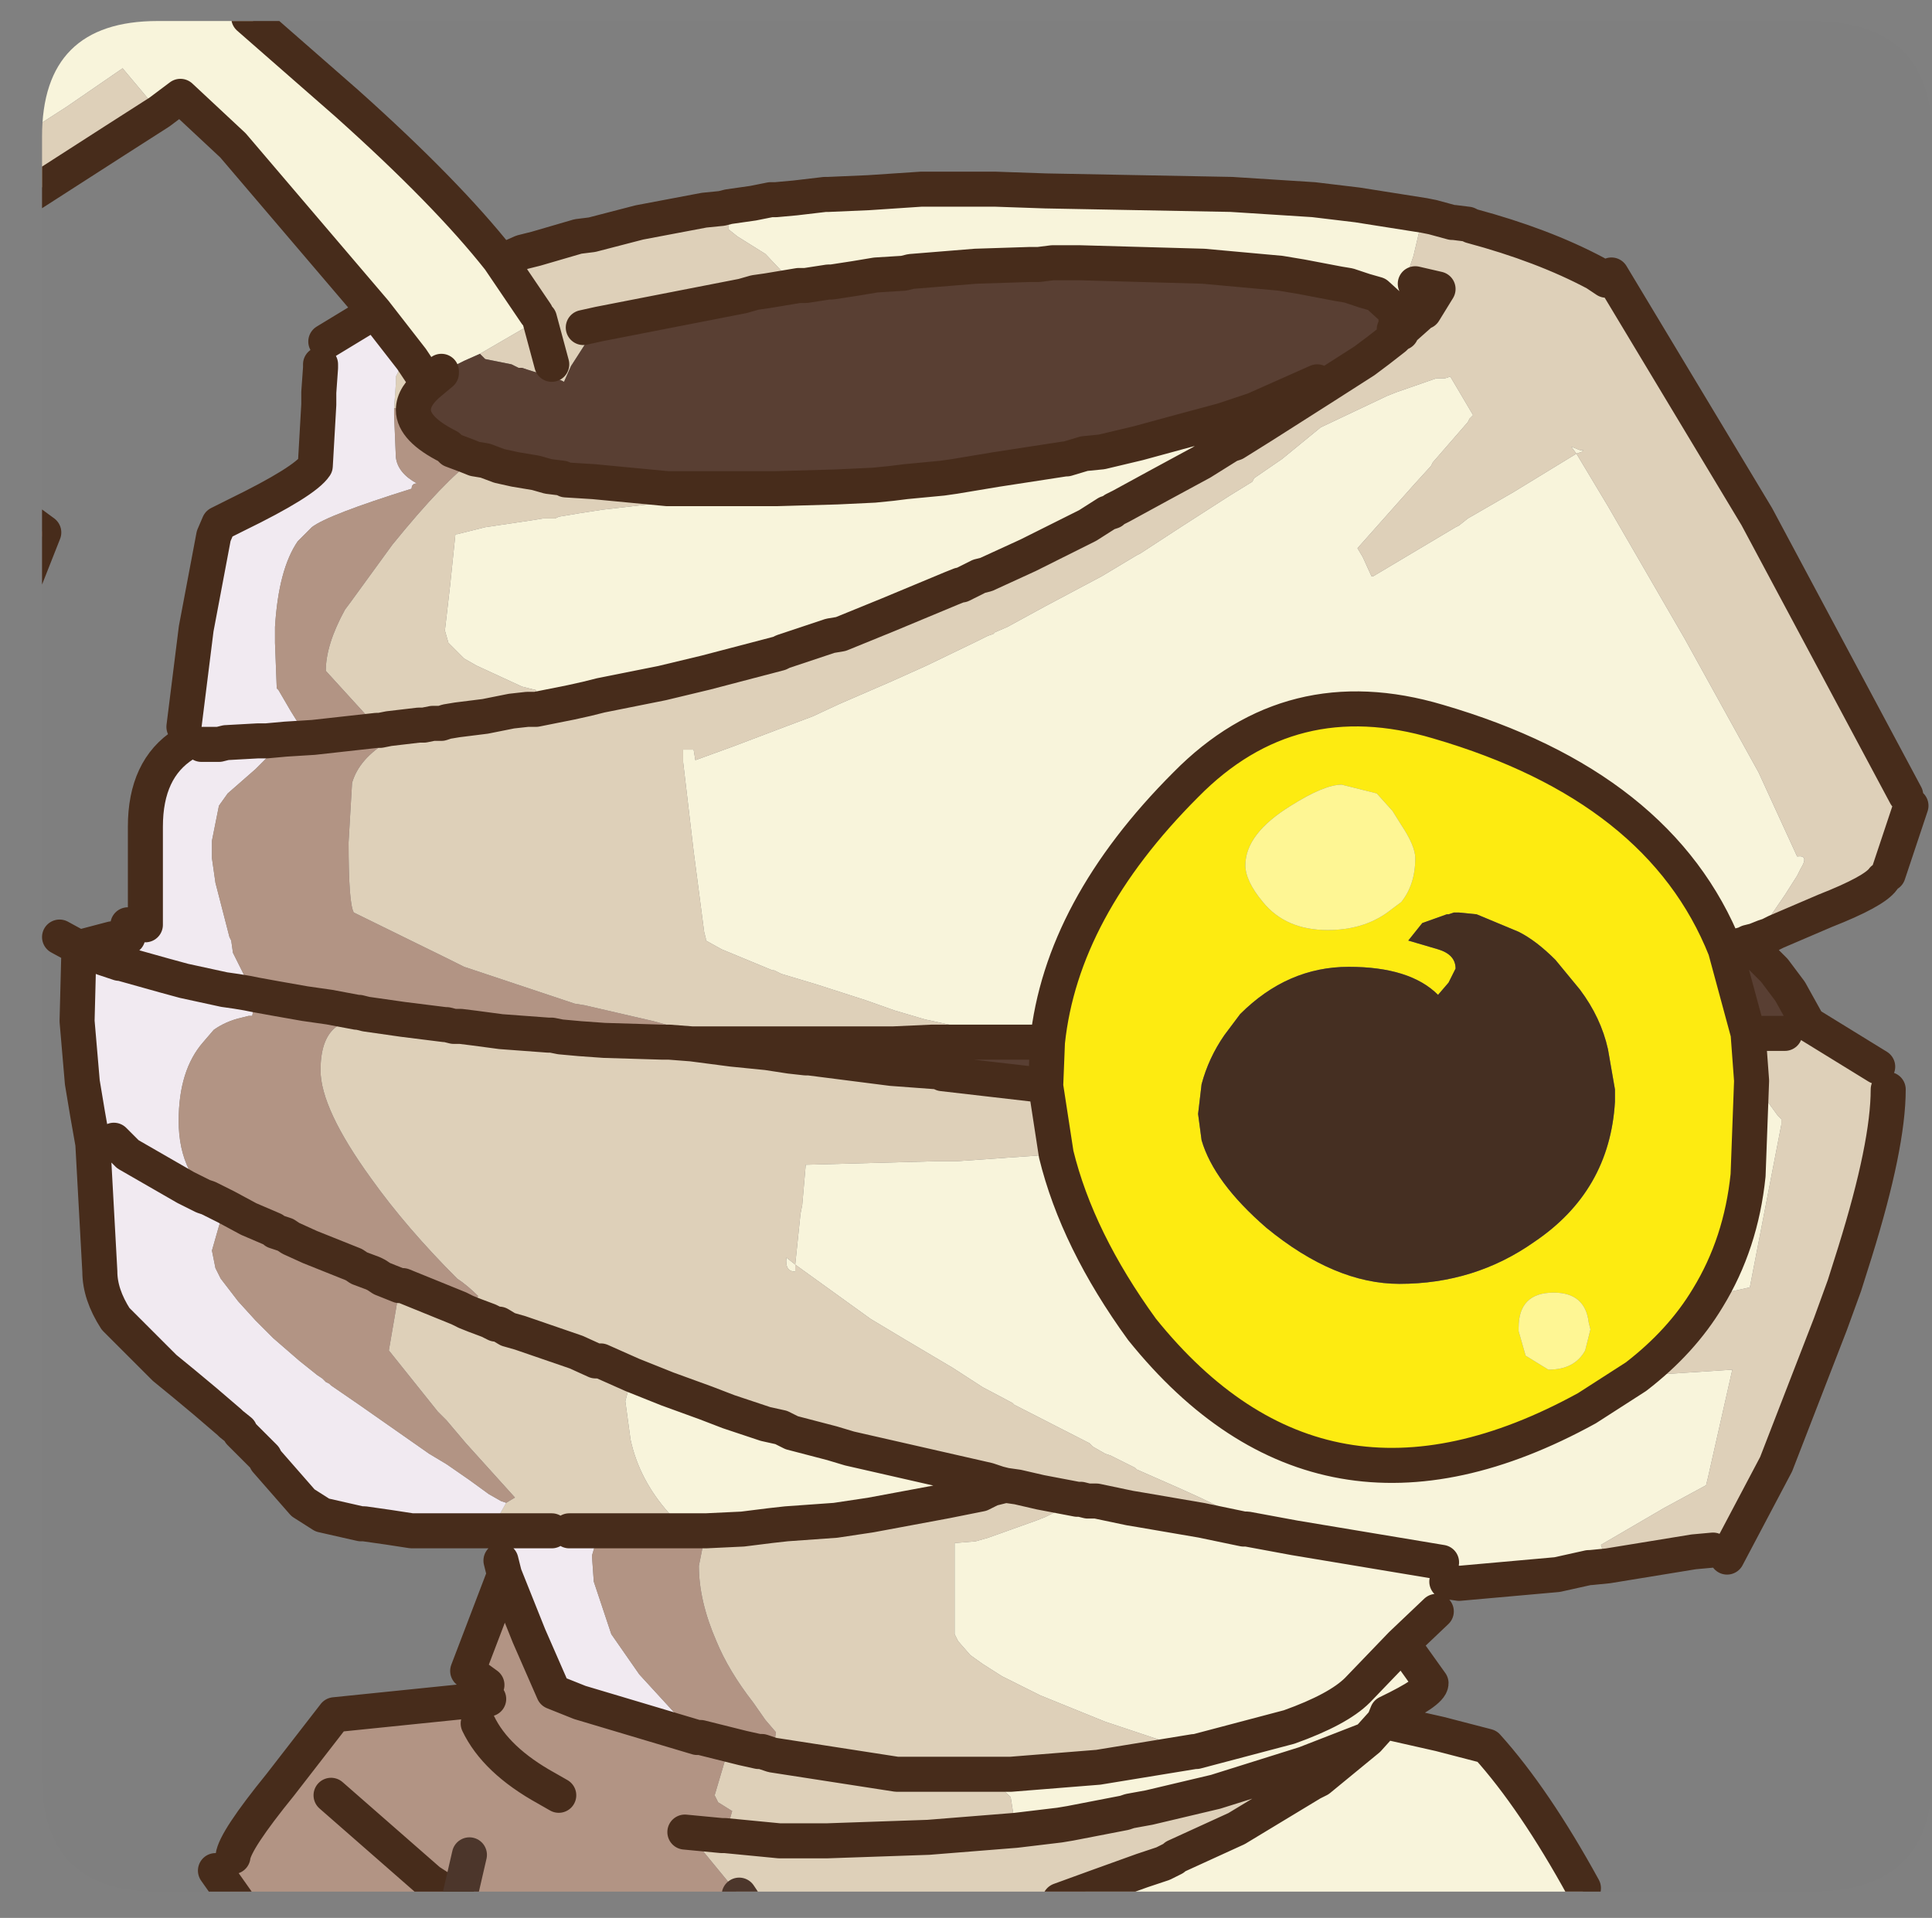 <?xml version="1.0" encoding="UTF-8" standalone="no"?>
<svg xmlns:ffdec="https://www.free-decompiler.com/flash" xmlns:xlink="http://www.w3.org/1999/xlink" ffdec:objectType="frame" height="54.75px" width="55.15px" xmlns="http://www.w3.org/2000/svg">
  <rect width="100%" height="100%" fill="#808080" stroke="none"/>
  <g transform="matrix(1.0, 0.0, 0.0, 1.0, 1.2, 0.6)">
    <clipPath id="clipPath0" transform="matrix(1.0, 0.0, 0.0, 1.0, 0.0, 0.0)">
      <path d="M50.5 0.0 Q53.95 0.0 53.95 3.3 L53.95 50.15 Q53.95 53.4 50.5 53.4 L3.3 53.4 Q0.0 53.4 0.0 50.15 L0.0 3.3 Q0.0 0.0 3.3 0.0 L50.5 0.0" fill="#000000" fill-rule="evenodd" stroke="none"/>
    </clipPath>
    <g clip-path="url(#clipPath0)">
      <use ffdec:characterId="2" height="54.75" transform="matrix(1.0, 0.0, 0.0, 1.0, -1.2, -0.6)" width="55.05" xlink:href="#shape1"/>
    </g>
    <use ffdec:characterId="3" height="53.4" transform="matrix(1.0, 0.0, 0.0, 1.0, 0.0, 0.0)" width="53.95" xlink:href="#shape2"/>
  </g>
  <defs>
    <g id="shape1" transform="matrix(1.0, 0.0, 0.0, 1.0, 1.2, 0.6)">
      <path d="M3.35 2.6 L2.3 1.35 0.7 2.45 -0.7 3.35 -0.7 -0.1 5.9 -0.1 8.7 2.35 Q11.55 4.9 13.05 6.8 L14.1 8.35 14.2 8.5 14.05 8.6 12.5 9.5 12.05 9.7 11.55 9.95 11.4 10.0 10.95 10.25 10.55 9.65 9.5 8.3 5.45 3.55 3.95 2.15 3.35 2.6 M19.6 5.3 L20.3 5.2 20.8 5.1 20.95 5.1 21.5 5.05 22.35 4.95 22.45 4.95 23.6 4.9 25.1 4.8 25.9 4.8 26.15 4.8 27.2 4.8 28.65 4.85 33.95 4.95 36.3 5.1 37.55 5.25 39.45 5.55 39.35 5.85 39.15 6.7 39.1 6.85 39.0 7.15 38.95 7.45 39.2 7.5 39.85 7.65 39.45 8.3 39.4 8.3 39.3 8.4 38.85 8.8 38.8 8.9 38.65 8.7 38.65 8.3 38.1 7.8 37.75 7.7 37.45 7.6 37.3 7.55 37.0 7.5 35.95 7.3 35.35 7.2 33.15 7.0 29.6 6.9 28.85 6.9 28.45 6.95 28.2 6.95 26.65 7.0 24.8 7.15 24.6 7.2 23.8 7.25 23.2 7.35 22.55 7.45 22.45 7.45 21.8 7.55 21.65 7.55 21.6 7.55 21.5 7.55 20.65 6.65 19.85 6.15 19.6 5.95 19.6 5.3 M44.7 44.1 L44.2 44.15 44.15 44.15 43.25 44.35 40.45 44.6 40.1 44.55 39.8 45.4 38.8 46.35 38.9 46.4 39.65 47.45 Q39.65 47.7 38.4 48.3 L38.3 48.55 38.35 48.55 39.9 48.9 41.25 49.25 Q42.6 50.75 44.0 53.3 L43.95 53.65 29.05 53.65 30.15 53.25 31.4 52.8 32.0 52.6 32.3 52.45 32.35 52.4 34.1 51.6 36.25 50.3 36.35 50.25 36.45 50.2 37.85 49.05 38.3 48.55 37.85 49.05 36.05 49.75 33.5 50.55 31.6 51.0 31.05 51.1 30.9 51.15 29.35 51.45 29.05 51.5 27.8 51.65 27.65 50.7 26.95 50.05 27.6 50.05 27.65 50.05 30.15 49.85 32.9 49.4 30.8 48.7 30.35 48.55 28.5 47.8 27.4 47.25 26.85 46.9 26.5 46.65 26.15 46.25 26.05 46.05 26.05 43.45 26.65 43.4 27.0 43.3 28.4 42.8 28.65 42.7 29.05 42.5 29.1 42.45 29.65 42.2 29.85 42.25 30.1 42.25 31.05 42.45 31.35 42.5 33.1 42.8 34.3 43.05 34.35 43.05 34.4 43.05 35.75 43.3 34.35 42.75 34.2 42.7 33.05 42.15 32.5 41.9 31.25 41.35 31.2 41.3 31.1 41.25 30.5 40.95 30.35 40.9 30.0 40.7 29.9 40.6 27.75 39.5 27.7 39.45 26.85 39.0 26.0 38.45 24.65 37.65 23.65 37.05 21.5 35.5 21.5 35.7 Q21.2 35.7 21.25 35.3 L21.5 35.5 21.65 34.05 21.7 33.8 21.8 32.65 25.5 32.55 26.1 32.55 28.95 32.35 Q29.55 34.8 31.4 37.35 36.55 43.75 44.1 39.6 L45.5 38.7 45.95 38.65 48.25 38.5 47.55 41.6 47.5 41.8 46.3 42.45 44.5 43.5 44.7 44.1 M28.2 29.15 L25.2 28.5 24.35 28.25 23.5 27.95 22.1 27.5 21.1 27.2 20.9 27.1 20.85 27.1 19.4 26.5 18.95 26.25 18.95 26.2 18.9 26.0 18.6 23.7 18.3 21.15 18.3 20.8 18.6 20.8 18.65 21.1 19.75 20.7 21.2 20.15 22.0 19.85 22.75 19.5 24.25 18.85 25.25 18.4 26.7 17.7 27.0 17.55 27.15 17.5 27.2 17.45 27.55 17.3 28.65 16.7 30.25 15.85 31.25 15.25 31.35 15.2 32.5 14.45 33.9 13.55 34.55 13.15 34.6 13.05 35.4 12.5 36.5 11.6 38.4 10.7 38.65 10.6 39.8 10.2 40.05 10.2 40.2 10.15 40.85 11.25 40.75 11.35 40.7 11.45 39.7 12.6 39.65 12.7 39.15 13.25 37.55 15.05 37.7 15.3 37.95 15.85 38.0 15.85 40.35 14.45 40.45 14.4 40.7 14.2 42.0 13.45 43.8 12.35 43.65 12.15 43.9 12.25 44.0 12.25 43.95 12.3 43.8 12.35 44.7 13.85 46.9 17.65 49.0 21.45 50.1 23.85 Q50.45 23.8 50.2 24.2 L50.1 24.4 49.75 24.95 49.1 25.9 48.7 26.25 48.6 26.35 48.05 26.5 Q46.2 21.85 39.85 20.0 35.65 18.75 32.65 21.8 29.1 25.35 28.7 29.15 L28.25 29.15 28.2 29.15 M48.8 30.25 L49.15 30.65 49.15 30.7 49.55 31.25 49.65 31.35 49.65 31.5 48.75 36.15 47.85 36.35 47.55 36.45 Q48.5 34.9 48.7 32.95 L48.8 30.25 M33.9 12.1 L33.1 12.6 31.9 13.25 30.8 13.85 30.6 13.95 30.55 14.0 30.4 14.05 29.85 14.4 28.15 15.25 26.95 15.8 26.75 15.85 26.25 16.1 26.2 16.1 25.95 16.2 24.15 16.95 22.8 17.5 22.5 17.55 21.15 18.0 21.05 18.05 18.95 18.6 17.7 18.9 15.95 19.25 15.55 19.35 15.1 19.45 14.35 19.25 14.1 19.15 14.1 19.1 13.9 19.05 13.7 19.0 12.4 18.4 12.05 18.2 11.6 17.75 11.5 17.4 11.65 16.1 11.8 14.65 11.85 14.65 12.65 14.45 14.0 14.25 14.3 14.2 14.35 14.2 14.65 14.2 14.75 14.15 15.35 14.05 16.0 13.95 18.15 13.7 18.3 13.7 18.3 13.35 20.25 13.35 20.55 13.35 20.95 13.35 22.7 13.3 23.75 13.25 24.25 13.2 24.65 13.15 25.7 13.05 26.05 13.0 27.25 12.8 29.2 12.5 29.25 12.5 29.75 12.35 30.25 12.3 31.3 12.05 32.4 11.75 33.7 11.4 33.9 12.1 M16.85 38.65 L17.85 39.05 18.95 39.45 19.6 39.7 20.65 40.05 21.1 40.15 21.4 40.3 22.55 40.6 23.05 40.75 27.0 41.65 27.15 41.7 27.3 41.75 27.5 41.8 27.3 41.85 27.1 41.9 27.0 41.95 26.8 42.05 25.8 42.25 23.65 42.65 22.65 42.8 21.25 42.9 20.8 42.95 20.0 43.05 18.95 43.1 18.75 43.1 18.5 43.1 18.45 43.1 17.9 42.6 Q17.05 41.65 16.8 40.5 L16.65 39.4 16.85 38.65 M18.75 43.1 L18.7 43.1 18.5 43.1 18.7 43.1 18.75 43.1 M38.8 46.35 L37.55 47.65 Q37.0 48.2 35.6 48.7 L32.95 49.4 32.9 49.4 32.95 49.4 35.6 48.7 Q37.0 48.2 37.55 47.65 L38.8 46.35 M39.95 44.0 L35.75 43.3 39.95 44.0" fill="#f9f5dc" fill-rule="evenodd" stroke="none"/>
      <path d="M-0.7 5.2 L-0.7 3.35 0.7 2.45 2.3 1.35 3.35 2.6 2.1 3.4 -0.7 5.2 M13.05 6.8 L13.25 6.8 13.7 6.6 14.1 6.5 15.3 6.15 15.7 6.1 17.05 5.75 18.9 5.4 19.4 5.35 19.6 5.3 19.6 5.95 19.85 6.15 20.65 6.65 21.5 7.55 21.6 7.55 20.7 7.7 20.35 7.75 20.0 7.85 15.9 8.65 15.45 8.75 15.3 9.1 15.55 9.15 15.1 9.85 14.9 10.3 14.8 10.25 13.85 9.95 13.7 9.9 13.6 9.9 13.4 9.8 12.65 9.65 12.5 9.5 14.05 8.6 14.2 8.5 14.1 8.35 13.05 6.8 M39.45 5.55 L39.7 5.6 40.25 5.75 40.3 5.75 40.7 5.8 40.8 5.85 Q42.85 6.4 44.35 7.2 L44.65 7.4 44.8 7.25 48.95 14.15 53.2 22.1 53.35 22.4 52.7 24.35 52.55 24.5 Q52.3 24.85 50.9 25.4 L49.5 26.0 49.4 26.05 49.3 26.1 49.15 26.15 48.9 26.25 48.7 26.3 48.6 26.35 48.7 26.25 49.1 25.9 49.75 24.95 50.1 24.4 50.2 24.2 Q50.45 23.8 50.1 23.85 L49.0 21.45 46.9 17.65 44.7 13.85 43.8 12.35 43.95 12.3 44.0 12.25 43.9 12.25 43.65 12.15 43.8 12.35 42.0 13.45 40.7 14.2 40.45 14.4 40.35 14.45 38.0 15.85 37.95 15.85 37.7 15.3 37.55 15.05 39.15 13.25 39.65 12.7 39.7 12.6 40.7 11.45 40.75 11.35 40.85 11.25 40.2 10.15 40.05 10.2 39.8 10.2 38.65 10.6 38.4 10.7 36.5 11.6 35.4 12.5 34.6 13.05 34.55 13.15 33.9 13.55 32.5 14.45 31.35 15.2 31.25 15.25 30.25 15.85 28.65 16.7 27.55 17.3 27.2 17.45 27.15 17.5 27.0 17.55 26.7 17.7 25.25 18.4 24.25 18.85 22.75 19.5 22.0 19.85 21.2 20.15 19.75 20.7 18.65 21.1 18.6 20.8 18.3 20.8 18.3 21.15 18.6 23.7 18.9 26.0 18.95 26.2 18.95 26.25 19.4 26.5 20.85 27.1 20.9 27.1 21.1 27.2 22.1 27.5 23.5 27.95 24.35 28.25 25.2 28.5 28.2 29.15 25.4 29.15 24.3 29.2 23.5 29.2 22.5 29.2 21.85 29.2 21.7 29.2 21.7 29.15 21.3 29.15 18.0 28.7 17.45 28.55 15.5 28.1 15.2 28.05 12.05 27.0 11.65 26.8 8.9 25.45 Q8.75 25.2 8.75 23.45 L8.85 21.75 Q9.05 21.05 9.9 20.55 L9.9 20.5 9.65 20.25 9.9 20.2 10.75 20.1 10.9 20.1 11.15 20.05 11.3 20.05 11.4 20.05 11.55 20.0 11.85 19.95 12.65 19.85 13.4 19.7 13.85 19.65 14.1 19.65 14.35 19.6 15.1 19.45 14.35 19.6 14.1 19.65 13.85 19.65 13.4 19.7 12.65 19.85 11.85 19.95 11.55 20.0 11.4 20.05 11.3 20.05 11.15 20.05 10.9 20.1 10.75 20.1 9.9 20.2 9.65 20.25 8.1 18.55 Q8.1 17.8 8.65 16.8 L8.8 16.6 10.0 14.95 Q11.5 13.1 12.35 12.5 L12.65 12.55 13.05 12.7 13.5 12.8 14.1 12.9 14.45 13.0 14.85 13.05 14.95 13.1 15.75 13.15 17.85 13.35 18.3 13.35 18.3 13.7 18.15 13.7 16.0 13.95 15.35 14.05 14.75 14.15 14.65 14.2 14.35 14.2 14.3 14.2 14.0 14.25 12.65 14.45 11.85 14.65 11.8 14.65 11.65 16.1 11.5 17.4 11.6 17.75 12.05 18.2 12.4 18.4 13.7 19.0 13.9 19.05 14.1 19.1 14.1 19.15 14.35 19.25 15.1 19.45 15.55 19.35 15.95 19.25 17.7 18.9 18.95 18.6 21.05 18.05 21.15 18.0 22.5 17.55 22.8 17.5 24.15 16.95 25.95 16.2 26.2 16.1 26.25 16.1 26.75 15.85 26.95 15.8 28.15 15.25 29.85 14.4 30.4 14.05 30.55 14.0 30.6 13.95 30.8 13.85 31.9 13.25 33.1 12.6 33.9 12.1 34.05 12.05 34.85 11.55 36.5 10.5 37.75 9.7 38.15 9.4 38.6 9.05 38.75 8.9 38.8 8.9 38.85 8.8 39.3 8.4 39.4 8.3 39.45 8.3 39.85 7.65 39.2 7.5 38.95 7.45 39.0 7.15 39.1 6.85 39.15 6.7 39.35 5.85 39.45 5.55 M50.4 28.6 L50.45 28.65 52.4 29.85 52.7 30.5 Q52.7 32.1 51.75 35.15 L51.45 36.1 51.05 37.2 49.5 41.2 48.1 43.85 47.7 43.65 47.15 43.7 44.7 44.1 44.5 43.5 46.3 42.45 47.5 41.8 47.55 41.6 48.25 38.5 45.95 38.65 45.5 38.7 Q46.8 37.7 47.55 36.45 L47.85 36.35 48.75 36.15 49.65 31.5 49.65 31.35 49.55 31.25 49.15 30.7 49.15 30.65 48.8 30.25 48.7 28.9 49.75 28.9 50.4 28.6 M29.05 53.65 L20.0 53.65 19.9 53.5 18.75 52.1 19.4 51.8 19.5 51.8 19.7 51.1 19.3 50.85 19.2 50.65 19.6 49.3 19.6 49.2 20.0 49.3 20.45 49.4 20.55 49.4 20.85 49.5 20.95 48.85 20.65 48.5 20.3 48.0 Q19.6 47.1 19.25 46.25 18.75 45.1 18.75 44.1 L18.95 43.1 20.0 43.05 20.8 42.95 21.25 42.9 22.65 42.8 23.65 42.65 25.8 42.25 26.8 42.05 27.0 41.95 27.1 41.9 27.3 41.85 27.5 41.8 27.3 41.75 27.15 41.7 27.0 41.65 23.05 40.75 22.55 40.6 21.4 40.3 21.1 40.15 20.65 40.05 19.6 39.7 18.95 39.45 17.85 39.05 16.85 38.65 15.95 38.25 15.8 38.25 15.25 38.0 13.65 37.45 13.3 37.35 13.05 37.2 12.95 37.2 12.75 37.1 12.35 36.95 12.1 36.85 12.35 36.95 12.75 37.1 12.95 37.2 13.05 37.2 13.3 37.35 13.65 37.45 15.25 38.0 15.8 38.25 15.95 38.25 16.85 38.65 16.65 39.4 16.8 40.5 Q17.05 41.65 17.9 42.6 L18.45 43.1 18.1 43.1 17.7 43.1 15.95 43.1 15.8 43.1 15.15 43.1 15.05 43.1 14.75 43.1 14.55 43.1 14.4 43.1 14.05 43.1 13.9 43.1 13.25 43.1 12.8 43.1 13.25 42.3 13.5 42.15 12.1 40.6 11.55 39.95 11.3 39.7 9.9 37.95 10.15 36.5 10.2 36.1 10.3 36.1 11.9 36.75 12.1 36.85 12.45 36.4 Q12.15 36.1 11.85 35.9 10.4 34.45 9.4 33.05 7.95 31.05 7.95 29.95 7.95 29.1 8.35 28.75 8.6 28.55 9.0 28.3 L9.05 28.3 9.25 28.35 10.3 28.5 11.1 28.6 11.5 28.65 11.55 28.65 11.75 28.7 11.95 28.7 12.35 28.75 13.1 28.85 14.45 28.95 14.55 28.95 14.8 29.0 15.35 29.05 16.05 29.1 17.7 29.15 17.9 29.15 18.55 29.2 19.7 29.35 20.7 29.45 21.35 29.55 21.8 29.6 21.9 29.6 24.25 29.9 25.6 30.0 25.7 30.05 28.3 30.35 28.4 30.35 28.65 30.4 28.95 32.35 26.1 32.55 25.5 32.55 21.8 32.65 21.7 33.8 21.65 34.05 21.5 35.5 21.25 35.3 Q21.2 35.7 21.5 35.7 L21.5 35.5 23.65 37.05 24.65 37.65 26.0 38.45 26.85 39.0 27.7 39.45 27.75 39.5 29.9 40.6 30.0 40.7 30.35 40.9 30.5 40.95 31.1 41.25 31.2 41.3 31.25 41.35 32.5 41.9 33.05 42.15 34.2 42.7 34.35 42.75 35.75 43.3 34.4 43.05 34.35 43.05 34.3 43.05 33.1 42.8 31.35 42.5 31.05 42.45 30.1 42.25 29.85 42.25 29.65 42.2 29.1 42.45 29.05 42.5 28.65 42.7 28.4 42.8 27.0 43.3 26.65 43.4 26.05 43.45 26.05 46.05 26.15 46.25 26.5 46.65 26.85 46.9 27.4 47.25 28.5 47.8 30.35 48.55 30.8 48.7 32.9 49.4 30.15 49.85 27.65 50.05 27.6 50.05 26.95 50.05 27.65 50.7 27.8 51.65 29.05 51.5 29.35 51.45 30.9 51.15 31.05 51.1 31.6 51.0 33.5 50.55 36.05 49.75 36.25 50.3 34.1 51.6 32.35 52.4 32.3 52.45 32.0 52.6 31.4 52.8 30.15 53.25 29.05 53.65 M11.4 10.0 L11.4 10.05 11.1 10.3 Q10.6 10.7 10.6 11.1 L10.05 11.05 10.1 10.35 10.1 10.15 10.2 9.95 Q10.3 9.75 10.55 9.65 L10.95 10.25 11.4 10.0 M14.55 9.8 L14.2 8.5 14.55 9.8 M29.65 42.2 L29.55 42.2 28.5 42.0 27.85 41.85 27.5 41.8 27.85 41.85 28.5 42.0 29.55 42.2 29.65 42.2 M19.5 51.8 L21.05 51.95 22.4 51.95 25.3 51.85 27.8 51.65 25.3 51.85 22.4 51.95 21.05 51.95 19.5 51.8 M20.85 49.5 L24.4 50.05 24.75 50.05 25.8 50.05 25.95 50.05 26.45 50.05 26.95 50.05 26.45 50.05 25.95 50.05 25.8 50.05 24.75 50.05 24.4 50.05 20.85 49.5" fill="#dfd1ba" fill-rule="evenodd" stroke="none"/>
      <path d="M48.9 26.25 L49.0 26.65 49.45 27.1 49.9 27.7 50.4 28.6 49.75 28.9 48.7 28.9 48.05 26.5 48.6 26.35 48.7 26.3 48.9 26.25 M28.7 29.15 L28.65 30.4 28.4 30.35 28.3 30.35 25.7 30.05 25.6 30.0 24.25 29.9 21.9 29.6 21.8 29.6 21.35 29.55 20.7 29.45 19.7 29.35 19.65 29.2 20.75 29.2 21.3 29.2 21.7 29.2 21.85 29.2 22.5 29.2 23.5 29.2 24.3 29.2 25.4 29.15 28.2 29.15 28.25 29.15 28.7 29.15 M38.6 9.05 L38.15 9.4 37.75 9.7 36.5 10.5 36.4 10.3 34.6 11.1 33.7 11.4 32.4 11.75 31.3 12.05 30.25 12.3 29.75 12.35 29.25 12.5 29.2 12.5 27.25 12.8 26.05 13.0 25.7 13.05 24.65 13.15 24.25 13.2 23.75 13.25 22.7 13.3 20.95 13.35 20.55 13.35 20.25 13.35 18.3 13.35 17.85 13.35 15.75 13.15 14.95 13.1 14.85 13.05 14.45 13.0 14.1 12.9 13.5 12.8 13.05 12.7 12.65 12.55 12.35 12.5 12.1 12.4 11.7 12.25 11.6 12.15 Q10.6 11.65 10.6 11.1 10.6 10.7 11.1 10.3 L11.4 10.05 11.4 10.0 11.55 9.95 12.05 9.7 12.5 9.5 12.65 9.65 13.4 9.8 13.6 9.9 13.7 9.9 13.85 9.95 14.8 10.25 14.9 10.3 15.1 9.85 15.55 9.15 15.3 9.1 15.45 8.75 15.9 8.65 20.0 7.85 20.35 7.75 20.7 7.7 21.6 7.55 21.65 7.55 21.8 7.55 22.45 7.45 22.55 7.45 23.2 7.35 23.8 7.25 24.6 7.2 24.8 7.15 26.65 7.0 28.2 6.95 28.45 6.95 28.85 6.9 29.6 6.9 33.15 7.0 35.35 7.2 35.95 7.3 37.0 7.5 37.3 7.55 37.45 7.6 37.75 7.7 38.1 7.8 38.65 8.3 38.65 8.7 38.6 8.8 38.6 9.05" fill="#593f33" fill-rule="evenodd" stroke="none"/>
      <path d="M47.55 36.45 Q46.8 37.7 45.5 38.7 L44.1 39.6 Q36.55 43.75 31.4 37.35 29.55 34.8 28.95 32.35 L28.65 30.4 28.7 29.15 Q29.1 25.35 32.65 21.8 35.65 18.75 39.85 20.0 46.2 21.85 48.05 26.5 L48.7 28.9 48.8 30.25 48.7 32.95 Q48.5 34.9 47.55 36.45 M43.2 26.8 Q42.65 26.25 42.15 26.0 L40.95 25.5 40.45 25.45 40.3 25.45 40.15 25.5 40.1 25.5 39.4 25.75 39.0 26.25 39.85 26.5 Q40.35 26.65 40.35 27.05 L40.15 27.45 39.85 27.8 Q39.05 27.0 37.3 27.0 35.55 27.0 34.2 28.35 L33.75 28.95 Q33.3 29.6 33.1 30.35 L33.0 31.2 33.1 31.95 Q33.45 33.15 34.95 34.45 36.9 36.05 38.75 36.05 40.9 36.05 42.6 34.85 44.75 33.4 44.9 30.85 L44.9 30.5 44.7 29.35 Q44.5 28.45 43.9 27.65 L43.2 26.8 M43.0 38.5 Q43.75 38.5 44.05 37.95 L44.2 37.35 44.15 37.15 Q44.05 36.3 43.15 36.3 42.15 36.3 42.15 37.3 L42.15 37.4 42.35 38.1 43.0 38.5 M37.1 21.8 Q36.6 21.8 35.65 22.4 34.35 23.2 34.35 24.1 34.35 24.55 34.85 25.15 35.5 25.95 36.7 25.95 37.7 25.95 38.4 25.45 L38.8 25.15 Q39.2 24.65 39.2 23.9 39.2 23.55 38.8 22.95 L38.55 22.55 38.1 22.05 37.1 21.8" fill="#feec11" fill-rule="evenodd" stroke="none"/>
      <path d="M43.2 26.8 L43.9 27.65 Q44.5 28.45 44.7 29.35 L44.9 30.5 44.9 30.85 Q44.75 33.4 42.6 34.85 40.9 36.05 38.75 36.05 36.9 36.05 34.95 34.45 33.45 33.15 33.1 31.95 L33.0 31.2 33.1 30.35 Q33.3 29.6 33.75 28.95 L34.2 28.35 Q35.55 27.0 37.3 27.0 39.05 27.0 39.85 27.8 L40.15 27.45 40.35 27.05 Q40.35 26.65 39.85 26.5 L39.0 26.25 39.4 25.75 40.1 25.5 40.15 25.5 40.3 25.45 40.45 25.45 40.95 25.5 42.15 26.0 Q42.65 26.25 43.2 26.8" fill="#452f22" fill-rule="evenodd" stroke="none"/>
      <path d="M43.0 38.5 L42.35 38.1 42.15 37.4 42.15 37.3 Q42.15 36.3 43.15 36.3 44.05 36.3 44.15 37.15 L44.2 37.35 44.05 37.95 Q43.75 38.5 43.0 38.5 M37.1 21.8 L38.1 22.05 38.55 22.55 38.8 22.95 Q39.2 23.55 39.2 23.9 39.2 24.65 38.8 25.15 L38.4 25.45 Q37.7 25.95 36.7 25.95 35.5 25.95 34.85 25.15 34.35 24.55 34.35 24.1 34.35 23.2 35.65 22.4 36.6 21.8 37.1 21.8" fill="#fff795" fill-rule="evenodd" stroke="none"/>
      <path d="M13.2 44.35 L13.1 43.95 13.25 43.1 13.9 43.1 14.05 43.1 14.4 43.1 14.55 43.1 14.75 43.1 15.05 43.1 15.15 43.1 15.8 43.1 15.95 43.1 15.85 43.3 15.7 43.8 15.7 43.85 15.75 44.55 16.25 46.05 17.05 47.2 18.7 49.0 15.35 48.0 14.6 47.7 13.9 46.1 13.2 44.35 M12.8 43.1 L12.4 43.1 10.55 43.1 9.9 43.0 9.2 42.9 9.1 42.9 8.0 42.65 7.45 42.3 6.4 41.1 6.35 41.0 6.1 40.75 5.65 40.3 5.65 40.25 5.4 40.05 5.35 40.0 4.65 39.4 4.05 38.9 3.5 38.45 2.1 37.05 Q1.65 36.35 1.65 35.7 L1.45 32.05 1.3 31.2 1.15 30.3 1.0 28.55 1.05 26.6 1.75 26.75 2.2 26.9 2.1 26.2 2.45 26.15 2.45 25.8 2.95 25.8 2.95 25.15 2.95 25.0 2.95 23.7 2.95 23.0 Q2.95 21.35 4.05 20.65 L4.55 20.65 4.05 20.15 4.4 17.35 4.9 14.7 5.05 14.35 5.15 14.3 5.55 14.1 Q7.5 13.15 7.8 12.7 L7.9 10.95 7.9 10.6 7.95 9.9 7.95 9.8 8.1 9.15 9.5 8.3 10.55 9.65 Q10.3 9.75 10.2 9.95 L10.1 10.15 10.1 10.35 10.05 11.05 10.05 11.25 10.1 12.45 Q10.15 12.9 10.7 13.2 10.55 13.2 10.55 13.35 8.15 14.1 7.7 14.45 L7.35 14.8 7.3 14.85 Q6.75 15.65 6.65 17.3 L6.65 17.75 6.7 19.05 6.75 19.1 7.1 19.7 7.35 20.1 6.95 20.5 6.4 20.55 6.15 20.55 5.25 20.6 5.05 20.65 4.55 20.65 5.05 20.65 5.25 20.6 6.15 20.55 6.4 20.55 6.95 20.5 6.1 21.35 5.7 21.7 5.3 22.05 5.05 22.4 4.85 23.4 4.85 23.9 4.95 24.6 5.35 26.15 5.4 26.25 5.45 26.6 5.9 27.5 6.1 27.8 5.85 27.75 5.55 27.7 5.2 27.65 4.05 27.4 3.5 27.25 2.25 26.9 2.2 26.9 2.25 26.9 3.5 27.25 4.05 27.4 5.2 27.65 5.55 27.7 5.85 27.75 6.1 27.8 6.1 27.85 6.0 28.4 5.9 28.4 5.7 28.45 Q5.25 28.55 4.9 28.8 L4.6 29.15 Q3.9 29.95 3.9 31.4 3.9 32.2 4.2 32.8 L4.6 33.55 4.75 33.6 5.25 33.85 5.15 34.1 5.05 34.4 4.85 35.1 4.95 35.6 5.1 35.9 5.6 36.55 6.1 37.1 6.6 37.6 7.35 38.25 7.85 38.65 8.0 38.75 8.1 38.85 8.2 38.9 8.25 38.95 9.05 39.5 11.05 40.9 11.55 41.2 12.2 41.65 12.75 42.05 13.1 42.25 13.25 42.3 12.8 43.1 M2.05 31.95 L2.45 32.35 4.1 33.3 4.6 33.55 4.1 33.3 2.45 32.35 2.05 31.95" fill="#f2ebf2" fill-rule="evenodd" stroke="none"/>
      <path d="M-0.7 16.5 L-0.7 14.05 0.05 14.6 -0.7 16.5 M20.0 53.65 L11.9 53.65 5.55 53.65 4.95 52.8 5.45 52.4 Q5.5 51.95 6.8 50.35 L8.35 48.35 12.75 47.9 12.7 47.5 12.15 47.1 13.2 44.35 13.9 46.1 14.6 47.7 15.35 48.0 18.7 49.0 17.05 47.2 16.25 46.05 15.75 44.55 15.7 43.85 15.7 43.8 15.85 43.3 15.95 43.1 17.7 43.1 18.1 43.1 18.45 43.1 18.5 43.1 18.75 43.1 18.95 43.1 18.75 44.1 Q18.75 45.1 19.25 46.25 19.6 47.1 20.3 48.0 L20.65 48.5 20.95 48.85 20.85 49.5 20.55 49.4 20.45 49.4 20.0 49.3 19.6 49.2 19.6 49.3 19.2 50.65 19.3 50.85 19.7 51.1 19.5 51.8 19.4 51.8 18.75 52.1 19.9 53.5 20.0 53.65 M9.65 20.25 L9.9 20.5 9.9 20.55 Q9.05 21.05 8.85 21.75 L8.75 23.45 Q8.75 25.2 8.9 25.45 L11.65 26.8 12.05 27.0 15.2 28.05 15.5 28.1 17.45 28.55 18.0 28.7 21.3 29.15 21.7 29.15 21.7 29.2 21.3 29.2 20.75 29.2 19.65 29.2 18.55 29.2 17.9 29.15 17.7 29.15 16.05 29.1 15.35 29.05 14.8 29.0 14.55 28.95 14.45 28.95 13.1 28.85 12.35 28.75 11.95 28.7 11.75 28.7 11.55 28.65 11.5 28.65 11.1 28.6 10.3 28.5 9.25 28.35 9.05 28.3 9.0 28.3 Q8.6 28.55 8.35 28.75 7.95 29.1 7.95 29.95 7.95 31.05 9.4 33.05 10.4 34.45 11.85 35.9 12.15 36.1 12.45 36.4 L12.1 36.85 11.9 36.75 10.3 36.1 10.2 36.1 10.15 36.5 9.9 37.95 11.3 39.7 11.55 39.95 12.1 40.6 13.5 42.15 13.25 42.3 13.1 42.25 12.75 42.05 12.2 41.65 11.55 41.2 11.05 40.9 9.05 39.5 8.25 38.95 8.2 38.9 8.1 38.85 8.0 38.75 7.85 38.65 7.35 38.25 6.6 37.6 6.1 37.1 5.6 36.55 5.1 35.9 4.95 35.6 4.85 35.1 5.05 34.4 5.15 34.1 5.25 33.85 4.75 33.6 4.6 33.55 4.2 32.8 Q3.9 32.2 3.9 31.4 3.9 29.95 4.6 29.15 L4.9 28.8 Q5.25 28.55 5.7 28.45 L5.9 28.4 6.0 28.4 6.1 27.85 6.1 27.8 6.65 27.9 7.5 28.05 8.2 28.15 9.0 28.3 8.2 28.15 7.5 28.05 6.65 27.9 6.1 27.8 5.9 27.5 5.45 26.6 5.4 26.25 5.35 26.15 4.95 24.6 4.85 23.9 4.85 23.4 5.05 22.4 5.3 22.05 5.7 21.7 6.1 21.35 6.95 20.5 7.35 20.1 7.1 19.7 6.75 19.1 6.7 19.05 6.65 17.75 6.65 17.3 Q6.75 15.65 7.3 14.85 L7.35 14.8 7.7 14.45 Q8.15 14.1 10.55 13.35 10.55 13.2 10.7 13.2 10.15 12.9 10.1 12.45 L10.05 11.25 10.05 11.05 10.6 11.1 Q10.6 11.65 11.6 12.15 L11.7 12.25 12.1 12.4 12.35 12.5 Q11.5 13.1 10.0 14.95 L8.8 16.6 8.65 16.8 Q8.1 17.8 8.1 18.55 L9.65 20.25 9.55 20.25 7.75 20.45 6.95 20.5 7.75 20.45 9.55 20.25 9.65 20.25 M5.25 33.85 L5.9 34.2 6.6 34.5 6.65 34.55 6.95 34.65 7.1 34.75 7.65 35.0 8.9 35.5 9.05 35.6 9.45 35.75 9.55 35.8 9.7 35.9 10.2 36.1 9.7 35.9 9.55 35.8 9.45 35.75 9.05 35.6 8.9 35.5 7.65 35.0 7.1 34.75 6.95 34.65 6.65 34.55 6.6 34.5 5.9 34.2 5.25 33.85 M19.6 49.2 L18.8 49.0 18.7 49.0 18.8 49.0 19.6 49.2 M12.45 48.6 Q12.95 49.65 14.4 50.45 L14.75 50.65 14.4 50.45 Q12.95 49.65 12.45 48.6 M18.35 51.7 L19.4 51.8 18.35 51.7 M11.9 53.65 L12.2 52.35 11.9 53.65 11.05 53.1 8.25 50.65 11.05 53.1 11.9 53.65" fill="#b39585" fill-rule="evenodd" stroke="none"/>
      <path d="M-0.7 16.5 L0.05 14.6 -0.7 14.05 M-0.7 5.2 L2.1 3.4 3.35 2.6 3.95 2.15 5.45 3.55 9.5 8.3 10.55 9.65 10.95 10.25 M5.9 -0.1 L8.7 2.35 Q11.55 4.9 13.05 6.8 L13.25 6.8 13.7 6.6 14.1 6.5 15.3 6.15 15.7 6.1 17.05 5.75 18.9 5.4 19.4 5.35 19.6 5.3 20.3 5.2 20.8 5.1 20.95 5.1 21.5 5.05 22.35 4.95 22.45 4.95 23.6 4.9 25.1 4.8 25.9 4.8 26.15 4.8 27.2 4.8 28.65 4.85 33.95 4.95 36.3 5.1 37.55 5.25 39.45 5.55 39.7 5.6 40.25 5.75 40.3 5.75 40.7 5.8 40.8 5.85 Q42.85 6.4 44.35 7.2 L44.65 7.4 M44.8 7.25 L48.95 14.15 53.2 22.1 M53.35 22.4 L52.7 24.35 M52.55 24.5 Q52.3 24.85 50.9 25.4 L49.5 26.0 49.4 26.05 49.3 26.1 49.15 26.15 48.9 26.25 48.7 26.3 48.6 26.35 48.05 26.5 Q46.2 21.85 39.85 20.0 35.65 18.75 32.65 21.8 29.1 25.35 28.7 29.15 L28.65 30.4 28.95 32.35 Q29.55 34.8 31.4 37.35 36.55 43.75 44.1 39.6 L45.5 38.7 Q46.8 37.7 47.55 36.45 48.5 34.9 48.7 32.95 L48.8 30.25 48.7 28.9 48.05 26.5 M49.0 26.65 L49.45 27.1 49.9 27.7 50.4 28.6 50.45 28.65 52.4 29.85 M52.7 30.5 Q52.7 32.1 51.75 35.15 L51.45 36.1 51.05 37.2 49.5 41.2 48.1 43.85 M47.7 43.65 L47.15 43.7 44.7 44.1 44.2 44.15 44.15 44.15 43.25 44.35 40.45 44.6 40.1 44.55 M39.8 45.4 L38.8 46.35 38.9 46.4 39.65 47.45 Q39.65 47.7 38.4 48.3 L38.3 48.55 38.35 48.55 39.9 48.9 41.25 49.25 Q42.6 50.75 44.0 53.3 L43.95 53.65 M5.55 53.65 L4.95 52.8 M5.45 52.4 Q5.5 51.95 6.8 50.35 L8.35 48.35 12.75 47.9 M12.7 47.5 L12.15 47.1 13.2 44.35 13.1 43.95 M13.25 43.1 L12.8 43.1 12.4 43.1 10.55 43.1 9.9 43.0 9.2 42.9 9.1 42.9 8.0 42.65 7.45 42.3 6.4 41.1 6.35 41.0 6.1 40.75 5.65 40.3 5.65 40.25 5.4 40.05 5.35 40.0 4.65 39.4 4.05 38.9 3.5 38.45 2.1 37.05 Q1.65 36.35 1.65 35.7 L1.45 32.05 1.3 31.2 1.15 30.3 1.0 28.55 1.05 26.6 1.05 26.45 0.5 26.15 M49.75 28.9 L48.7 28.9 M39.2 7.5 L39.85 7.65 39.45 8.3 39.4 8.3 39.3 8.4 38.85 8.8 38.8 8.9 38.75 8.9 38.6 9.05 38.15 9.4 37.75 9.7 36.5 10.5 34.85 11.55 34.05 12.05 33.9 12.1 33.1 12.6 31.9 13.25 30.8 13.85 30.6 13.95 30.55 14.0 30.4 14.05 29.85 14.4 28.15 15.25 26.95 15.8 26.75 15.85 26.25 16.1 26.2 16.1 25.95 16.2 24.15 16.95 22.8 17.5 22.5 17.55 21.15 18.0 21.05 18.05 18.95 18.6 17.7 18.9 15.95 19.25 15.55 19.35 15.1 19.45 14.35 19.6 14.1 19.65 13.85 19.65 13.4 19.7 12.65 19.85 11.85 19.95 11.55 20.0 11.4 20.05 11.3 20.05 11.15 20.05 10.9 20.1 10.75 20.1 9.9 20.2 9.65 20.25 9.55 20.25 7.75 20.45 6.95 20.5 6.4 20.55 6.15 20.55 5.25 20.6 5.05 20.65 4.55 20.65 M21.7 29.2 L21.85 29.2 22.5 29.2 23.5 29.2 24.3 29.2 25.4 29.15 28.2 29.15 28.25 29.15 28.7 29.15 M36.4 10.3 L34.6 11.1 33.7 11.4 32.4 11.75 31.3 12.05 30.25 12.3 29.75 12.35 29.25 12.5 29.2 12.5 27.25 12.8 26.05 13.0 25.7 13.05 24.65 13.15 24.25 13.2 23.75 13.25 22.7 13.3 20.95 13.35 20.55 13.35 20.25 13.35 18.3 13.35 17.85 13.35 15.75 13.15 14.95 13.1 14.85 13.05 14.45 13.0 14.1 12.9 13.5 12.8 13.05 12.7 12.65 12.55 12.35 12.5 12.1 12.4 11.7 12.25 11.6 12.15 Q10.6 11.65 10.6 11.1 10.6 10.7 11.1 10.3 L11.4 10.05 11.4 10.0 M21.65 7.55 L21.8 7.55 22.45 7.45 22.55 7.45 23.2 7.35 23.8 7.25 24.6 7.2 24.8 7.15 26.65 7.0 28.2 6.95 28.45 6.95 28.85 6.9 29.6 6.9 33.15 7.0 35.35 7.2 35.95 7.3 37.0 7.5 37.3 7.55 37.45 7.6 37.75 7.7 38.1 7.8 38.65 8.3 38.65 8.7 38.6 8.8 38.6 9.05 M15.45 8.75 L15.9 8.65 20.0 7.85 20.35 7.75 20.7 7.7 21.6 7.55 M14.1 8.35 L13.05 6.8 M14.2 8.5 L14.55 9.8 M9.5 8.3 L8.1 9.15 M7.95 9.8 L7.95 9.9 7.9 10.6 7.9 10.95 7.8 12.7 Q7.5 13.15 5.55 14.1 L5.15 14.3 5.05 14.35 4.9 14.7 4.4 17.35 4.05 20.15 M4.05 20.65 Q2.95 21.35 2.95 23.0 L2.95 23.7 2.95 25.0 2.95 25.15 2.95 25.8 M2.45 25.8 L2.45 26.15 2.1 26.2 2.0 26.2 1.05 26.45 1.75 26.75 2.2 26.9 2.25 26.9 3.5 27.25 4.05 27.4 5.2 27.65 5.55 27.7 5.85 27.75 6.1 27.8 6.65 27.9 7.5 28.05 8.2 28.15 9.0 28.3 9.05 28.3 9.25 28.35 10.3 28.5 11.1 28.6 11.5 28.65 11.55 28.65 11.75 28.7 11.95 28.7 12.35 28.75 13.1 28.85 14.45 28.95 14.55 28.95 14.8 29.0 15.35 29.05 16.05 29.1 17.7 29.15 17.9 29.15 18.55 29.2 19.7 29.35 20.7 29.45 21.35 29.55 21.8 29.6 21.9 29.6 24.25 29.9 25.6 30.0 25.7 30.05 28.3 30.35 28.4 30.35 28.65 30.4 M12.1 36.85 L12.35 36.95 12.75 37.1 12.95 37.2 13.05 37.2 13.3 37.35 13.65 37.45 15.25 38.0 15.8 38.25 15.95 38.25 16.85 38.65 17.85 39.05 18.95 39.45 19.6 39.7 20.65 40.05 21.1 40.15 21.4 40.3 22.55 40.6 23.05 40.75 27.0 41.65 27.15 41.7 27.3 41.75 27.5 41.8 27.85 41.85 28.5 42.0 29.55 42.2 29.65 42.2 29.85 42.25 30.1 42.25 31.05 42.45 31.35 42.5 33.1 42.8 34.3 43.05 34.35 43.05 34.4 43.05 35.75 43.3 39.95 44.0 M19.65 29.2 L18.55 29.2 M12.1 36.85 L11.9 36.75 10.3 36.1 10.2 36.1 9.7 35.9 9.55 35.8 9.45 35.75 9.05 35.6 8.9 35.5 7.65 35.0 7.1 34.75 6.95 34.65 6.65 34.55 6.6 34.5 5.9 34.2 5.25 33.85 4.75 33.6 4.6 33.55 4.1 33.3 2.45 32.35 2.05 31.95 M15.95 43.1 L15.8 43.1 15.15 43.1 15.05 43.1 M14.55 43.1 L14.4 43.1 14.05 43.1 13.9 43.1 13.25 43.1 M15.95 43.1 L17.7 43.1 18.1 43.1 18.45 43.1 18.5 43.1 18.7 43.1 18.75 43.1 18.95 43.1 20.0 43.05 20.8 42.95 21.25 42.9 22.65 42.8 23.65 42.65 25.8 42.25 26.8 42.05 27.0 41.95 27.1 41.9 27.3 41.85 27.5 41.8 M13.2 44.35 L13.9 46.1 14.6 47.7 15.35 48.0 18.7 49.0 18.8 49.0 19.6 49.2 20.0 49.3 20.45 49.4 20.55 49.4 20.85 49.5 24.4 50.05 24.75 50.05 25.8 50.05 25.95 50.05 26.45 50.05 26.95 50.05 27.6 50.05 27.65 50.05 30.15 49.85 32.9 49.4 32.95 49.4 35.6 48.7 Q37.0 48.2 37.55 47.65 L38.8 46.35 M21.7 29.2 L21.3 29.2 20.75 29.2 19.65 29.2 M38.3 48.55 L37.85 49.05 36.45 50.2 36.35 50.25 36.25 50.3 34.1 51.6 32.35 52.4 32.3 52.45 32.0 52.6 31.4 52.8 30.15 53.25 29.05 53.65 M36.05 49.75 L33.5 50.55 31.6 51.0 31.05 51.1 30.9 51.15 29.35 51.45 29.05 51.5 27.8 51.65 25.3 51.85 22.4 51.95 21.05 51.95 19.5 51.8 19.4 51.8 18.35 51.7 M14.75 50.65 L14.4 50.45 Q12.95 49.65 12.45 48.6 M11.9 53.65 L11.05 53.1 8.25 50.65 M37.85 49.05 L36.05 49.75" fill="none" stroke="#472c1b" stroke-linecap="round" stroke-linejoin="round" stroke-width="1.0"/>
      <path d="M19.9 53.5 L20.0 53.65 M12.2 52.35 L11.9 53.65" fill="none" stroke="#4c362b" stroke-linecap="round" stroke-linejoin="round" stroke-width="1.0"/>
    </g>
    <g id="shape2" transform="matrix(1.0, 0.0, 0.0, 1.0, 0.0, 0.0)">
      <path d="M50.5 0.0 Q53.95 0.0 53.95 3.3 L53.95 50.15 Q53.95 53.4 50.5 53.4 L3.3 53.4 Q0.0 53.4 0.0 50.15 L0.0 3.3 Q0.0 0.0 3.3 0.0 L50.5 0.0" fill="#000000" fill-opacity="0.004" fill-rule="evenodd" stroke="none"/>
    </g>
  </defs>
</svg>
